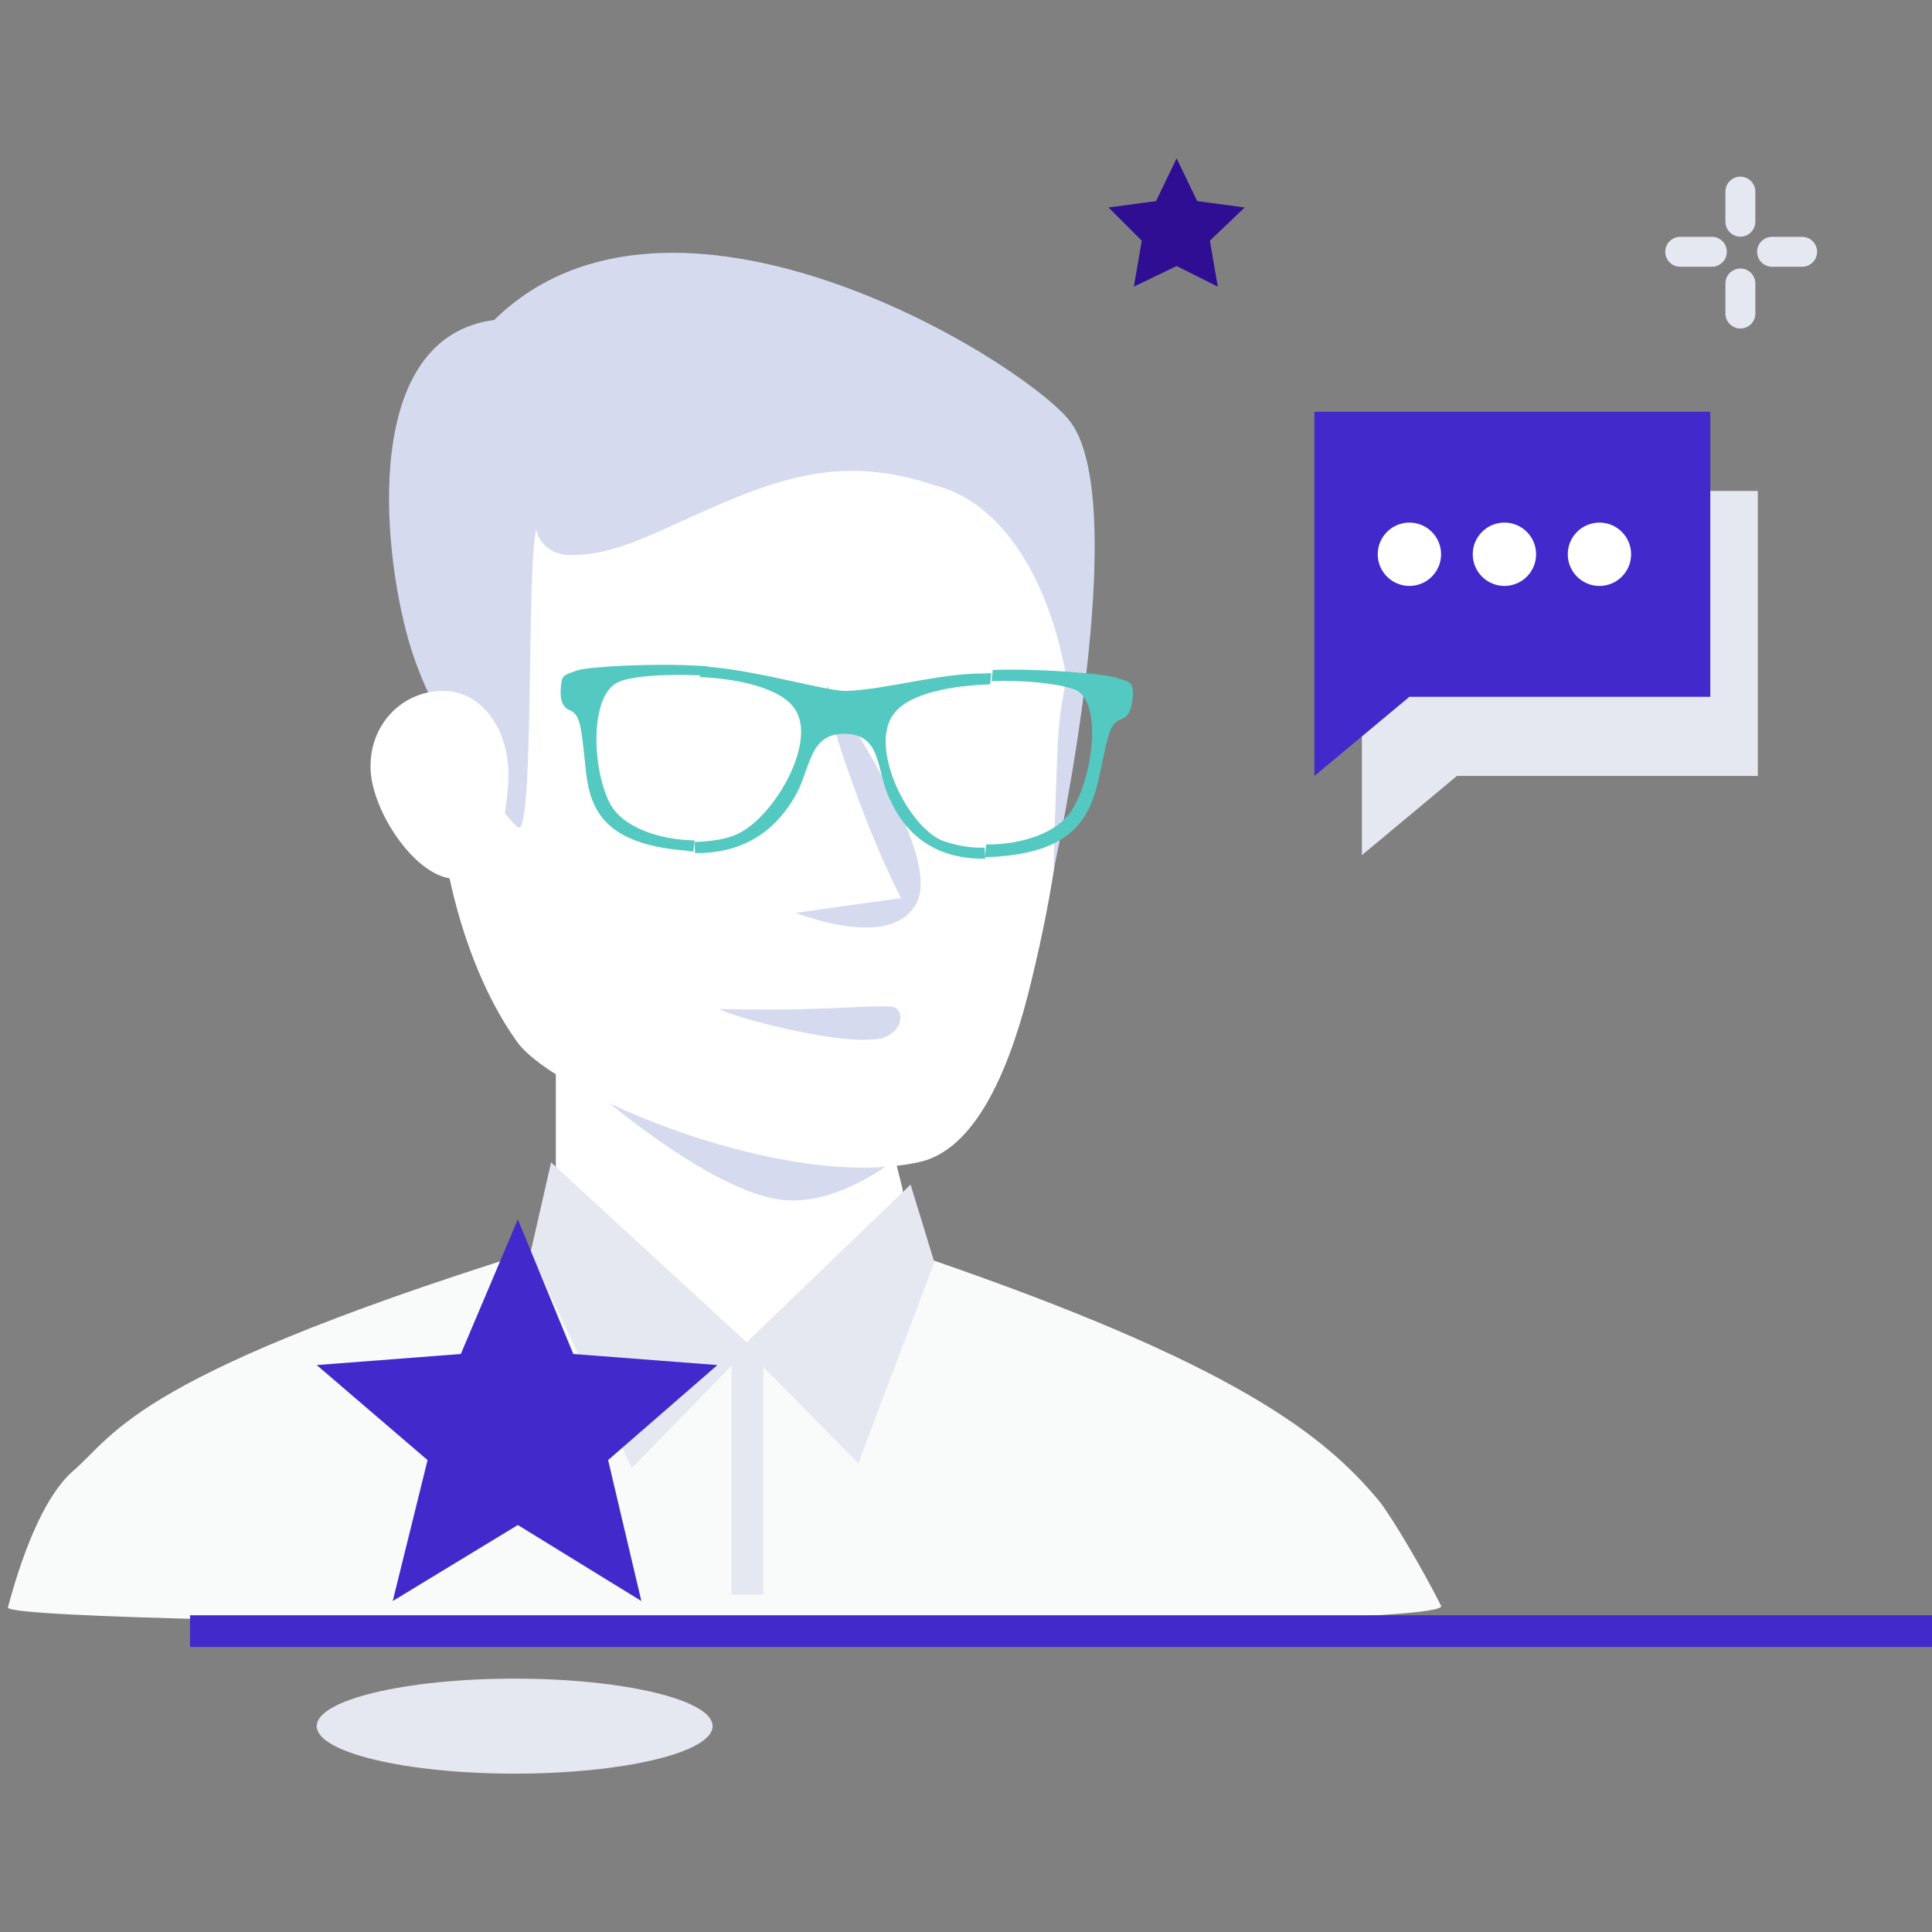 <svg enable-background="new 0 0 122 122" viewBox="0 0 122 122" xmlns="http://www.w3.org/2000/svg"><rect x="0" y="0" width="122" height="122" fill="#808080" stroke="none"/><g transform=""><g transform="translate(0 4)"><path d="m35.9 74.3c-27.5 8.4-28.5 12.2-31.3 14.6-1.6 1.4-3 4.5-4.1 8.6-.4 1.3 91.4 1.7 90.5-.1-1.1-2.2-3.1-5.6-3.9-6.6-3.4-4.1-9-8.7-29.3-15.6z" fill="#f9fafa"/><path d="m35.1 70.1v7.4c6 6.4 15.9 6.6 21.9 0v-6.4l-4-15.9c0-12.1-17.9-12.1-17.9 0z" fill="#fff"/><path d="m46.2 96.7h2v-15.6h-2z" fill="#e5e7f1"/><path d="m34.8 69.4-1.3 5.7 6.4 13.6 7.5-7.7z" fill="#e5e7f1"/><path d="m35.3 61.1-.4 1.5s9.6 9 14.9 9.2 10.6-6.1 10.6-6.1l-1.3-1.3z" fill="#d6daef"/><path d="m57.5 70.8 1.5 4.9-4.8 12.7-7.3-7.4z" fill="#e5e7f1"/><g transform="matrix(.999 -.035 .035 .999 22.202 1.817)"><path d="m33.5 68.6c6.8-1.3 9.6-19.6 10.3-25.4s-.7-19.5-4.5-19.2c-23.5 1.9-27.2-6.6-30.2-4.6-3.5 2.4-5.6 14.2-5.5 22.3s-2.6-.9.8 6.6c.2.4.7.5.9 1.1s.7 7.1 2.9 10.5c2.3 3.3 16.6 10.3 25.3 8.7z" fill="#fff"/><path d="m33.5 68.8c6.8-1.3 9.1-18.1 9.8-23.9s1.7-29-19.3-30.7c-19.6-1.6-20.2 20.6-20.2 28.7.1 8.1 2.3 14.1 4.6 17.5 2.3 3.3 16.5 10 25.1 8.4z" fill="#fff"/><g fill="#d6daef"><path d="m26.2 52.8c4.1 1.6 6.7 1.4 7.7-.4 1-1.9-.7-6.5-5.2-13.9v.2c-.1.8.3 2.5 1.1 5.1.9 2.9 1.9 5.7 3.1 8.3z"/><path d="m32.3 59c-.3-.2-2.6-.1-5.1-.1s-5.9-.2-6-.2c.2.3 7.5 2.7 10.2 2.2 1.2-.3 1.5-1.5.9-1.9z"/><path d="m44.5 22.2c4.1 5.1-1.9 28.6-1.9 28.4s.2-3.3.5-7.4c.3-4 .9-4 .6-5.5-.9-5.4-3.5-10.4-7.8-11.6-6.1-2.3-10.4-.6-16.2 1.8-2.2.9-4.7 2-7.1 1.8-1-.1-1.8-.8-1.9-1.7-.7 2-.8 19.3-1.8 18.8-.4-.2-5-6-6.5-12s-2.3-19.3 6.1-20.1c11.5-10.5 32.6 3.3 36 7.5z"/></g><path d="m4.9 49.9c-2.5 0-5.2-4.4-5.2-7.1 0-2.8 2.1-4.8 4.6-4.8s4.1 2.4 4.1 5.2c-.1 2.8-1 6.7-3.5 6.7z" fill="#fff"/><path d="m20.8 37c-3-.3-7.1-.2-7.8 0-1 .3-1 .3-1.1 1s0 1.3.5 1.5c.7.3.7 1.2.9 4 .2 2.5 1.2 4.5 5.9 5.1.2 0 .5.1.7.1l.1-.7c-2.2-.1-4.6-1-5.3-2.6-1-2.2-1-6.6.7-7.5.7-.4 3-.5 5.4-.3zm9.1 1.9c-1.1 0-5.3-1.4-8.4-1.8-.2 0-.4-.1-.7-.1l-.1.7c2.5.2 5.1.9 5.9 2.2 1.4 2.1-1.5 6.8-3.9 7.8-.7.3-1.7.4-2.7.4v.7c4.1.2 5.8-2.4 6.4-3.3 1.1-1.7 1-4 3.3-3.9 2.4.1 1.9 2.4 2.7 4.2.4.9 1.6 3.9 5.9 4v-.7c-1.1 0-2.1-.3-2.8-.6-2.2-1.2-4.3-6.2-2.6-8.1 1-1.2 3.6-1.6 6.1-1.6l.1-.7c-.2 0-.4 0-.6 0-2.7-.1-6.1.8-8.6.8zm8.4 10.8h.5c4.8-.1 6.1-2 6.8-4.5.7-2.7.8-3.7 1.6-3.9.6-.2.7-.8.8-1.5 0-.7 0-.8-.9-1.1-.7-.3-4.8-.8-7.9-.8l-.1.7c2.4 0 4.7.4 5.4.8 1.5 1 .8 5.4-.6 7.5-1 1.5-3.4 2.1-5.5 2z" fill="#54c9c1"/></g></g><path d="m12 102h110v2h-110z" fill="#4229cc"/><path d="m32.7 96.3-7.9 4.8 2.2-8.9-7-6 9.1-.7 3.6-8.5 3.5 8.5 9.1.7-6.9 6 2.1 8.9z" fill="#4229cc"/><ellipse cx="32.5" cy="109" fill="#e5e7f1" rx="12.5" ry="3"/><path d="m74.3 16.8-2.7 1.3.5-2.9-2.1-2.1 3-.4 1.3-2.7 1.3 2.7 3 .4-2.2 2.1.5 2.9z" fill="#2f0e93"/><g fill="none" stroke="#e5e7f1" stroke-linecap="round" stroke-linejoin="round" stroke-width="1.89" transform="translate(106 2)"><path d="m2.1 13.9h-2"/><path d="m7.8 13.9h-1.9"/><path d="m3.9 10.1v1.9"/><path d="m3.9 15.9v1.9"/></g><path d="m86 31h25v18h-19l-6 5z" fill="#e5e7f1"/><path d="m83 26h25v18h-19l-6 5z" fill="#4229cc"/><g fill="#fff"><circle cx="89" cy="35" r="2"/><circle cx="95" cy="35" r="2"/><circle cx="101" cy="35" r="2"/></g></g></svg>